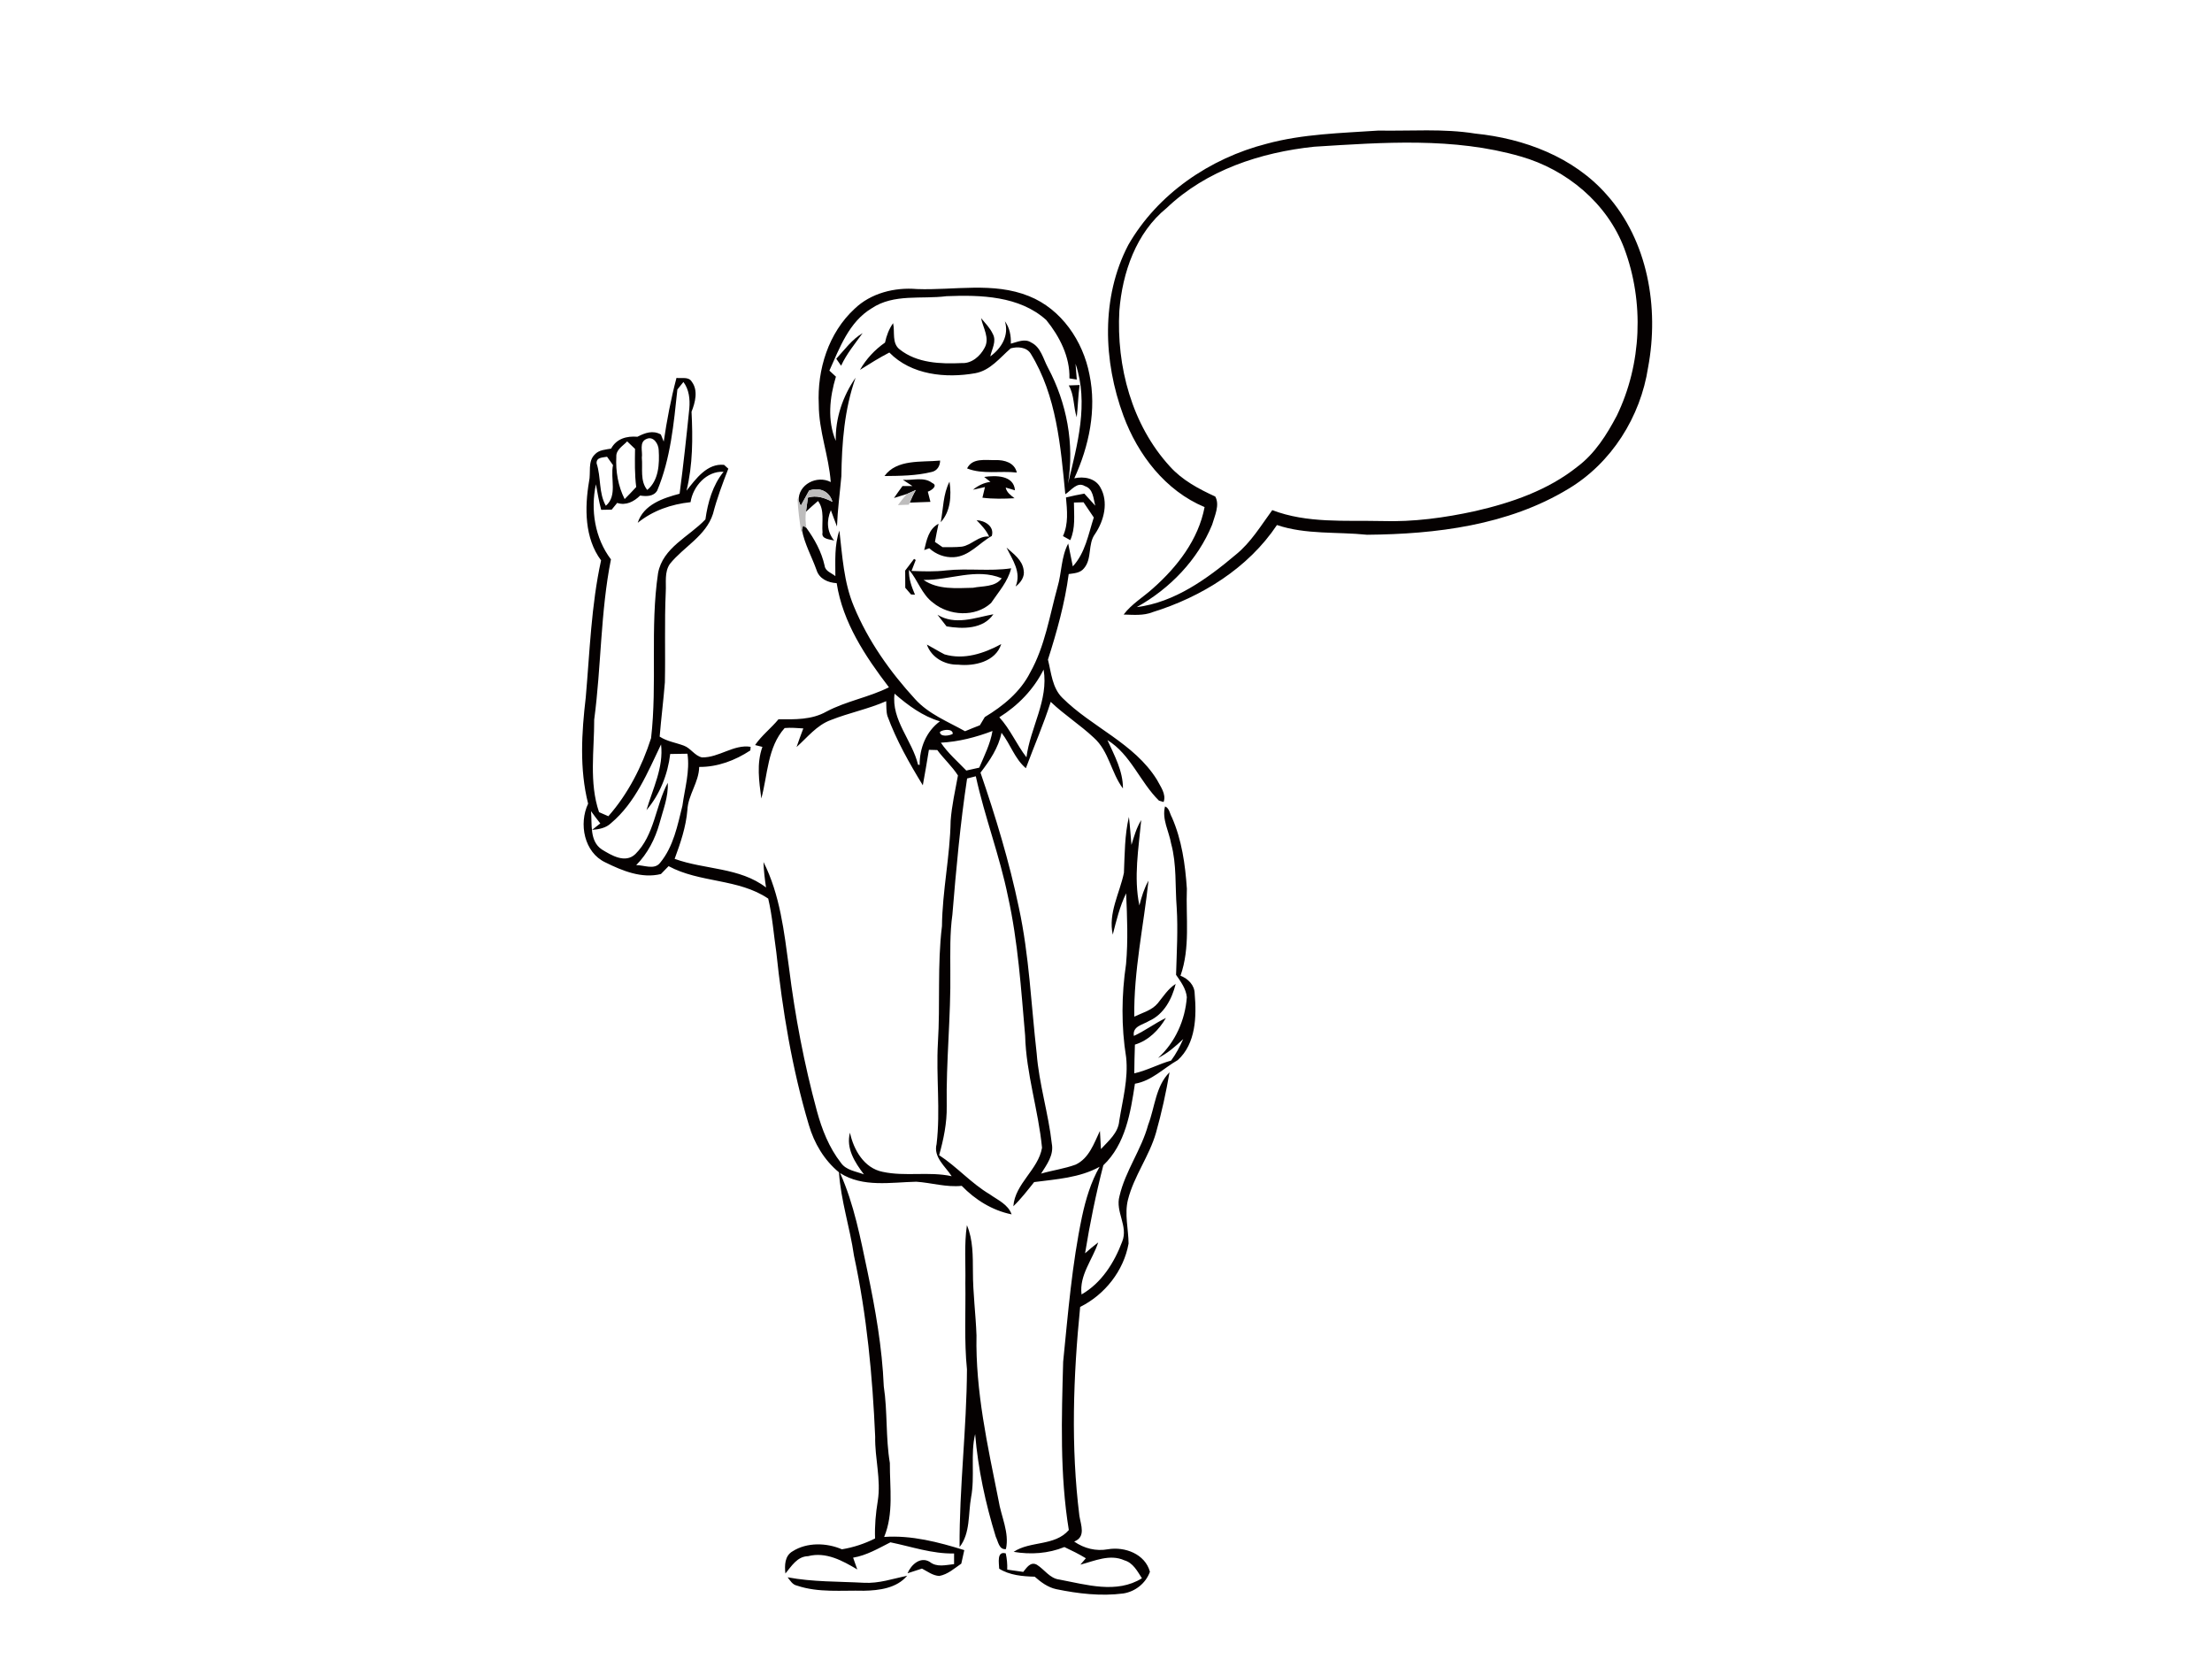 <?xml version="1.0" encoding="utf-8"?>
<!-- Generator: Adobe Illustrator 17.0.0, SVG Export Plug-In . SVG Version: 6.00 Build 0)  -->
<!DOCTYPE svg PUBLIC "-//W3C//DTD SVG 1.1//EN" "http://www.w3.org/Graphics/SVG/1.1/DTD/svg11.dtd">
<svg version="1.1" id="Layer_1" xmlns="http://www.w3.org/2000/svg" xmlns:xlink="http://www.w3.org/1999/xlink" x="0px" y="0px"
	 width="800px" height="600px" viewBox="0 0 800 600" enable-background="new 0 0 800 600" xml:space="preserve">
<path fill="#050101" d="M458.056,52.004c13.181-3.584,26.905-3.855,40.453-4.778c11.688,0.217,23.457-0.787,35.064,1.086
	c17.634,1.778,35.539,8.484,47.471,22.059c14.946,16.683,19.059,40.942,15.014,62.485c-2.729,17.919-13.249,34.643-28.901,43.982
	c-21.72,13.154-47.838,16.358-72.761,16.561c-10.86-1.127-22.073,0.014-32.566-3.516c-10.425,15.611-27.313,26.037-45.014,31.521
	c-3.326,1.33-6.964,0.937-10.439,0.855c2.878-3.828,7.086-6.272,10.588-9.448c8.797-7.778,16.453-17.634,18.693-29.417
	c-14.159-5.905-24.163-18.95-29.362-33.068c-7.276-19.711-8.145-42.734,1.751-61.711C418.648,70.126,437.598,57.244,458.056,52.004
	 M475.296,53.063c-19.398,2.036-38.987,8.471-53.349,22.154c-11.091,8.987-16.018,23.349-17.118,37.168
	c-1.1,20.077,4.493,41.267,18.299,56.335c4.452,4.955,10.412,8.118,16.385,10.86c1.724,3.068-0.231,7.032-1.127,10.181
	c-5.199,12.747-15.312,23.159-27.258,29.81c13.711-1.71,25.507-10.276,35.824-18.978c5.471-4.425,9.082-10.507,13.181-16.1
	c12.557,4.833,26.444,3.652,39.666,3.95c11.376,0.367,22.697-1.181,33.788-3.611c13.113-3.014,26.254-7.534,36.883-16.032
	c6.326-4.724,10.643-11.579,14.281-18.489c9.027-18.652,9.937-41.118,2.674-60.503c-6.177-16.331-20.824-28.48-37.439-33.218
	C525.74,49.56,500.151,51.515,475.296,53.063z"/>
<path fill="#050101" d="M309.058,111.692c5.892-5.701,14.552-7.846,22.561-7.154c13.466,0.502,27.652-2.661,40.534,2.566
	c11.729,4.683,19.548,16.249,21.869,28.371c2.647,12.679-0.163,25.901-5.484,37.507c3.421-0.76,7.52-0.081,9.38,3.217
	c3.095,5.294,1.398,12.054-1.86,16.887c-2.756,3.679-0.977,8.932-4.032,12.462c-1.357,1.71-3.557,1.778-5.511,2.063
	c-1.398,10.561-4.276,20.837-7.507,30.951c1.195,4.738,1.534,10.208,5.213,13.819c10.683,10.643,25.955,16.385,34.154,29.539
	c1.262,2.43,3.529,5.281,2.457,8.131c-0.421-0.122-1.262-0.367-1.683-0.502c-6.855-6.733-10.222-16.724-18.625-21.883
	c2.525,5.566,5.647,11.186,5.606,17.498c-4.29-5.715-5.05-13.507-10.561-18.394c-4.928-4.629-10.683-8.267-15.557-12.937
	c-2.593,8.145-6.014,15.991-8.987,24c-4.059-3.421-5.593-8.729-8.81-12.815c-1.113,5.457-4.276,10.086-7.602,14.416
	c5.471,15.937,10.425,32.227,13.874,48.801c3.76,17.376,4.439,35.172,6.448,52.765c0.855,11.023,4.249,21.679,5.471,32.634
	c0.787,4.127-1.819,7.548-3.882,10.819c4.127-1.208,8.457-1.765,12.502-3.258c4.86-2.281,6.638-7.697,8.783-12.19
	c0.122,2.186,0.244,4.371,0.367,6.57c2.729-2.973,6.258-5.837,6.611-10.168c1.222-7.602,3.326-15.258,2.498-23.009
	c-1.792-11.145-1.683-22.602-0.027-33.761c0.76-8.498,0.394-17.05,0.027-25.561c-2.308,4.738-3.543,9.869-4.833,14.946
	c-1.724-7.792,2.498-14.946,4.032-22.344c0.299-6.774,0.244-13.602,1.805-20.24c0.407,3.353,0.611,6.747,0.923,10.127
	c0.937-3.095,1.833-6.217,3.529-8.987c-0.937,10.222-2.783,20.715-0.665,30.883c0.787-3.109,1.724-6.177,3.299-8.973
	c-1.765,16.385-5.362,32.661-5.145,49.195c2.919-1.412,6.353-2.253,8.511-4.86c1.995-2.457,3.719-5.24,6.462-6.977
	c-1.344,5.457-4.249,10.996-9.624,13.385c-2.267,1.425-6.068,1.86-5.498,5.416c4.045-1.846,7.588-4.575,11.593-6.489
	c-2.539,4.358-6.285,8.145-11.213,9.638c-0.122,3.462-0.204,6.923-0.231,10.398c4.615-1.045,8.783-3.353,13.317-4.629
	c1.792-2.403,3.163-5.063,4.385-7.778c-2.769,2.62-5.661,5.158-9.109,6.855c6.204-5.633,9.815-13.697,10.412-22.005
	c-0.299-3.082-2.199-5.62-3.896-8.077c0.231-8.104,0.733-16.222,0.231-24.326c-0.611-7.71,0.041-15.57-2.009-23.104
	c-0.774-4.48-3.407-8.864-2.213-13.48c1.575,0.597,1.724,2.647,2.498,3.977c3.557,8.118,4.819,17.009,5.403,25.779
	c-0.394,10.507,1.276,21.34-2.308,31.48c2.742,1.059,5.104,3.38,5.131,6.502c0.72,8.213,0.448,18.068-6.122,24.014
	c-5.145,2.919-9.421,7.521-15.489,8.539c-1.575,10.453-3.407,21.883-11.43,29.498c-2.701,10.507-4.873,21.122-6.597,31.833
	c1.534-1.371,3.095-2.701,4.751-3.937c-2.05,6.285-6.91,11.824-6.027,18.815c7.222-4.127,11.864-11.525,14.715-19.141
	c2.24-5.606-2.579-10.751-0.991-16.426c2.104-9.095,7.928-16.778,10.371-25.779c2.443-6.339,2.688-13.982,7.724-18.991
	c-1.263,7.344-2.864,14.661-4.887,21.842c-2.416,8.471-7.982,15.665-10.14,24.217c-1.317,5.253,0.176,10.588,0.217,15.882
	c-1.751,9.842-8.606,18.489-17.511,22.914c-2.498,25.059-3.407,50.498-0.272,75.585c0.543,3.353,2.403,7.588-1.887,9.272
	c3.611,2.498,7.873,3.57,12.231,2.783c6.082-1.032,13.426,1.71,15.163,8.145c-1.507,4.154-5.281,7.168-9.638,7.846
	c-8.091,1.045-16.317,0.081-24.258-1.561c-3.027-0.652-5.525-2.525-7.778-4.507c-4.385-0.109-9.095-0.529-12.842-2.891
	c-0.041-1.955-0.991-6.489,2.376-5.539c0.421,1.914,0.597,3.869,0.529,5.878c1.928,0.285,3.842,0.543,5.796,0.815
	c1.222-1.48,2.606-3.828,4.914-2.593c2.756,1.71,4.67,4.955,8.131,5.362c9.747,1.833,20.742,5.24,29.878-0.461
	c-1.656-2.566-3.204-5.593-6.339-6.489c-5.253-2.376-10.792,0.217-15.923,1.561c0.502-0.584,1.493-1.738,1.982-2.308
	c-2.498-1.52-5.131-2.824-7.765-4.059c-5.824,2.362-12.19,2.783-18.353,1.738c6.041-4.045,14.824-1.968,19.955-7.887
	c-3.285-20.104-2.606-40.575-2.05-60.856c1.765-17.566,3.19-35.213,6.828-52.521c1.344-6.244,3.176-12.421,6.353-18
	c-7.249,4.005-15.638,4.48-23.674,5.538c-2.403,3-4.738,6.068-7.521,8.742c0.611-8.226,9.041-13.249,10.371-21.163
	c-1.317-13.643-5.756-26.837-6.109-40.589c-1.48-16.819-2.538-33.733-6.204-50.267c-2.986-14.729-8.43-28.819-11.634-43.494
	c-0.787,0.204-2.362,0.611-3.149,0.801c-2.484,16.33-3.964,32.783-5.321,49.236c-0.95,6.787-0.747,13.67-0.747,20.512
	c0.231,16.29-1.561,32.525-1.303,48.801c0.109,6-1.127,11.932-2.742,17.688c6.475,4.222,11.593,10.168,18.258,14.118
	c2.891,2.077,6.692,3.652,7.955,7.29c-6.977-1.425-13.14-5.253-18.041-10.317c-5.566,0.584-10.955-1.127-16.439-1.493
	c-9.204,0.204-19.317,2.145-27.543-3.122c5.063,11.308,7.344,23.539,9.896,35.593c2.864,13.683,5.308,27.53,5.892,41.539
	c1.398,9.19,0.652,18.53,2.199,27.72c-0.054,8.892,1.453,18.299-2.063,26.742c9.883-0.692,19.629,1.86,28.982,4.765
	c-0.366,1.629-0.747,3.244-1.086,4.887c-2.498,1.71-4.873,3.896-7.955,4.453c-2.362-0.109-4.276-1.643-6.272-2.661
	c-1.738,0.57-3.489,1.14-5.213,1.697c1.249-3.027,4.602-6.19,8.009-4.14c2.593,2.09,5.837,1.127,8.824,0.828
	c0-0.964,0-2.891,0-3.855c-7.887,0.177-15.394-2.471-23.023-4.032c-4.344,2.199-8.606,4.738-13.493,5.552
	c0.502,1.398,1.005,2.824,1.507,4.263c-5.362-3.176-11.321-6.475-17.797-4.805c-3.937,0.095-5.973,3.611-8.199,6.272
	c-0.326-2.919-0.285-6.38,2.606-8.036c5.199-3.312,12.299-3.109,17.824-0.72c4.181-0.679,8.226-2.023,12-3.923
	c-0.176-4.575,0.244-9.109,0.977-13.588c1.235-7.751-1.1-15.435-0.937-23.186c-0.964-21.95-3.014-43.901-7.656-65.444
	c-1.453-10.127-4.765-19.982-5.444-30.204c-5.362-4.412-8.973-10.534-10.901-17.159c-6.068-20.362-9.543-41.417-11.769-62.526
	c-0.95-6.434-1.412-12.964-2.919-19.303c-10.765-7.303-24.774-5.634-36.028-11.742c-0.937,0.937-1.86,1.887-2.769,2.851
	c-6.91,1.724-13.941-1.154-20.05-4.181c-7.751-3.597-9.72-14.023-6.285-21.272c-3.176-12.57-2.348-25.697-0.855-38.43
	c1.453-16.548,1.968-33.258,5.539-49.548c-6-8.05-5.959-19.018-4.358-28.507c0.733-3.244-0.543-7.263,2.091-9.801
	c1.493-1.67,3.828-1.738,5.891-2.118c1.982-3.624,5.62-4.602,9.53-4.29c2.742-1.412,5.566-2.457,8.471-0.815
	c0.258,0.638,0.774,1.928,1.032,2.566c1.14-7.751,2.606-15.462,4.615-23.036c1.833,0.299,4.371-0.584,5.539,1.398
	c2.362,3.122,1.249,7.48-0.095,10.833c0.475,9.53,0.475,19.236-1.819,28.561c3.38-4.249,7.453-9.978,13.588-9.339
	c0.38,0.353,1.154,1.032,1.534,1.385c-2.077,5.362-4.113,10.751-5.552,16.344c-2.552,7.996-10.561,11.878-15.557,18.068
	c-2.09,3-1.303,6.787-1.52,10.208c-0.489,10.873-0.081,21.76-0.312,32.647c-0.516,6.557-1.344,13.073-1.887,19.629
	c2.647,1.738,5.837,2.172,8.756,3.272c2.484,0.909,3.896,3.652,6.543,4.249c6.122,0.136,11.511-4.819,17.606-3.828
	c-0.027,0.326-0.081,0.977-0.109,1.303c-5.484,3.624-11.851,6.027-18.502,5.973c-0.095,5.552-3.991,10.059-4.263,15.53
	c-0.502,6.136-2.498,11.987-4.615,17.715c10.86,3.95,23.539,3.027,33.055,10.358c-0.462-3.054-0.828-6.136-0.923-9.217
	c6,11.864,7.466,25.249,9.231,38.24c2.186,17.471,5.471,34.806,10.086,51.802c1.805,6.665,4.398,13.263,8.688,18.747
	c1.901,2.729,5.43,3.068,8.321,4.181c-3.271-4.317-6.557-9.394-5.05-15.082c1.317,6.19,5.104,12.828,11.797,14.159
	c8.213,1.792,16.738-0.204,24.991,1.588c-2.281-3.57-6.692-6.855-5.457-11.634c1.439-12.163-0.217-24.408,0.475-36.598
	c0.882-14.063-0.258-28.195,1.466-42.204c0.136-12.774,2.932-25.331,3.136-38.091c0.407-5.538,1.656-10.968,2.647-16.412
	c-2.145-3.339-5.131-6.014-7.48-9.19c-0.76-0.014-2.267-0.054-3.027-0.081c-0.665,4.29-1.439,8.552-2.199,12.828
	c-4.9-8.009-9.543-16.222-12.801-25.059c-0.502-1.751-0.339-3.597-0.448-5.362c-6.489,2.851-13.48,4.222-20.036,6.828
	c-5.104,1.873-8.457,6.272-12.38,9.76c0.774-2.253,1.588-4.507,2.443-6.733c-2.24-0.122-4.507-0.353-6.747-0.136
	c-6.258,6.977-6.095,16.901-8.443,25.48c-0.801-6.19-1.778-12.638,0.394-18.665c-0.652-0.163-1.982-0.502-2.647-0.665
	c2.376-3.475,5.796-6.081,8.471-9.326c5.905,0.054,11.987,0.244,17.321-2.769c7.195-3.828,15.394-5.158,22.616-8.796
	c-8.539-11.172-16.711-23.471-18.896-37.657c-3.149-0.19-6.299-1.534-7.303-4.792c-1.724-4.833-4.33-9.407-5.267-14.484l0.407-1.561
	l1.181,0.815c3,4.127,5.484,8.634,6.611,13.67c0.244,2.077,2.498,2.634,3.896,3.815c0.014-5.525-0.394-11.172,1.453-16.48
	c1.072,9.204,1.588,18.679,5.213,27.353c5.145,12.489,13.072,23.674,22.168,33.598c4.887,5.416,11.824,8.118,18.068,11.62
	c1.778-0.747,3.557-1.466,5.362-2.158c0.584-1.005,1.167-1.996,1.778-2.973c6.638-3.991,12.842-9.068,16.412-16.1
	c5.362-9.543,7.018-20.525,9.896-30.951c1.534-5.172,1.276-10.846,3.855-15.692c0.584,2.729,1.113,5.498,1.67,8.254
	c4.507-4.873,5.62-11.606,7.588-17.688c-1.249-1.833-2.498-3.652-3.706-5.498c-0.869,0.027-2.606,0.068-3.475,0.095
	c0.014,4.561,0.611,9.285-1.33,13.602c-0.652-0.367-1.982-1.1-2.634-1.466c2.023-4.439,1.507-9.272,1.086-13.968
	c2.199-0.543,4.398-1.005,6.638-1.398c1.303,1.466,2.62,2.919,3.964,4.371c-0.733-2.552-0.692-6.122-3.774-7.086
	c-2.796-1.724-4.955,1.602-7.072,2.946c-1.697-17.362-3.136-35.634-12.516-50.865c-1.493-2.389-4.778-2.593-7.222-1.9
	c-3.95,3.407-7.358,7.982-12.815,8.987c-10.67,1.887-23.132,0.665-31.086-7.48c-3.652,1.9-7.14,4.072-10.616,6.272
	c2.24-3.95,5.348-7.276,9.054-9.869c0.529-2.511,1.439-4.914,2.919-7.018c0.72,3.109-0.543,7.263,2.389,9.489
	c6.258,4.982,14.756,5.294,22.412,4.941c3.624,0.217,6.706-2.498,8.294-5.525c1.968-3.502-0.584-7.235-1.276-10.738
	c1.493,1.819,3.217,3.516,4.235,5.701c1.48,2.674-0.353,5.484-0.896,8.145c4.072-2.973,6.842-7.561,5.281-12.706
	c1.724,2.362,2.253,5.199,2.145,8.104c2.348-0.597,5.036-1.955,7.344-0.434c3.543,1.71,4.344,5.905,6.068,9.095
	c6.828,12.72,9.638,27.679,7.262,41.96c3.394-14.104,7.575-29.064,2.729-43.358c0.109,1.425,0.339,4.29,0.448,5.715
	c-0.665-0.109-1.996-0.312-2.661-0.421c0.244-7.792-3.597-15.231-8.389-21.122c-9.692-8.729-23.742-9.109-36.068-8.606
	c-9.027,1.167-19.045-0.991-27.068,4.385c-8.199,4.928-11.552,14.267-15.285,22.534c0.597,0.557,1.778,1.643,2.362,2.186
	c-2.281,7.493-3.163,15.815-0.054,23.226c-0.19-8.186,2.525-16.181,7.168-22.86c-4.059,11.416-4.982,23.593-5.145,35.62
	c-0.543,6.068-1.357,12.109-1.588,18.204c-0.774-1.968-1.493-3.95-2.213-5.905c-1.615,3.801-1.48,7.724,1.208,11.009
	c-1.507-0.502-4.765-0.462-4.222-2.932c-0.326-3.842,0.842-8.077-1.629-11.403c-1.48,1.262-2.932,2.552-4.358,3.882
	c0.176-1.276,0.529-3.828,0.706-5.104c3.109-0.977,6.081,0.095,8.851,1.534c-1.032-3.896-4.833-5.403-8.43-4.059
	c-0.991,1.833-2.009,3.652-3.014,5.484l-0.76-1.805c-0.272-5.905,6.638-9.407,11.606-6.774c-0.679-9.462-4.344-18.502-4.33-28.059
	C295.497,133.697,299.624,120.38,309.058,111.692 M244.985,140.864c-1.317,12.367-2.444,24.991-7.29,36.543
	c-1.29,2.226-3.991,2.145-6.177,1.819c-2.253,2.186-5.118,3.719-8.308,2.661c-0.489,0.611-1.48,1.833-1.982,2.43
	c-0.95,0.014-2.851,0.054-3.801,0.068c-0.828-3.041-1.33-6.163-1.9-9.231c-2.009,9.231-0.38,19.521,5.43,27.15
	c-3.801,19.113-3.489,38.675-6.054,57.951c0.027,11.104-1.9,22.765,1.751,33.475c0.842,0.367,2.525,1.1,3.367,1.466
	c7.14-8.104,12.177-18,15.448-28.236c2.281-19.806-0.407-39.896,2.525-59.661c1.71-9.299,11.213-13.181,17.131-19.453
	c0.855-6.149,2.606-12.326,6.57-17.226c-6.149-0.312-11.077,5.254-11.946,10.996c-6.991,0.747-13.602,3.027-19.113,7.466
	c2.104-6.597,9.136-8.919,15.15-10.52c1.357-10.263,2.471-20.552,3.516-30.856c0.285-3.326-0.081-6.828-2.131-9.557
	C246.614,138.828,245.528,140.186,244.985,140.864 M233.84,158.742c-2.81,1.127-1.344,4.493-1.71,6.787
	c0.367,3.869-0.719,8.403,1.955,11.661c4.181-3.407,4.453-9.462,4.14-14.444C238.157,160.562,236.352,157.629,233.84,158.742
	 M222.899,165.245c-0.272,5.172,0.652,10.602,3.014,15.258c1.439-1.412,2.81-2.905,4.181-4.371
	c-0.584-4.575-0.489-9.19-0.421-13.778c-0.964-0.923-1.914-1.833-2.851-2.729C225.302,161.295,222.723,162.625,222.899,165.245
	 M215.772,167.593c1.656,5.009,0.692,10.643,3.339,15.326c4.29-3.665,1.561-9.842,2.593-14.701c-0.529-0.76-1.615-2.267-2.158-3.027
	C217.985,165.503,215.623,165.34,215.772,167.593 M361.417,259.413c3.977,4.33,6.231,9.842,9.815,14.471
	c1.371-10.71,8.063-20.688,6.204-31.724C373.851,249.341,368.19,255.164,361.417,259.413 M323.529,250.875
	c-1.235,9.516,6.38,16.873,8.498,25.697l0.57,0.068c-0.014-6.095,2.335-12.082,7.33-15.76
	C333.67,259.006,328.389,255.11,323.529,250.875 M339.941,264.694c-0.068,1.928,3.475,1.453,4.643,0.706
	C344.625,263.418,341.068,263.798,339.941,264.694 M340.281,268.603c2.552,3.801,6.054,6.787,9.19,10.072
	c1.548-0.353,3.109-0.706,4.683-1.045c1.846-4.33,4.005-8.579,4.792-13.263C352.959,266.649,346.715,268.264,340.281,268.603
	 M337.308,267.463C337.986,268.155,337.986,268.155,337.308,267.463 M221.012,297.681c-1.86,1.805-4.398,2.253-6.882,2.457
	c0.747-0.584,2.24-1.751,2.973-2.335c-1.167-1.466-2.294-2.946-3.353-4.439c0.434,4.656-0.611,10.792,3.869,13.833
	c3.502,2.145,8.484,5.186,12.163,1.697c6.964-6.896,7.29-17.457,11.715-25.779c0.299,5.077-1.724,9.896-3,14.729
	c-1.575,5.606-4.276,10.873-8.403,15.041c2.81-0.054,6.611,1.873,8.688-0.896c4.792-5.824,6.258-13.466,8.023-20.579
	c0.842-6.244,2.769-12.475,1.819-18.815c-2.091,0-4.167,0.041-6.231,0.095c-0.882,7.371-3.719,14.62-8.579,20.294
	c2.267-7.778,6.244-15.421,5.267-23.756C234.234,279.328,229.809,290.269,221.012,297.681z"/>
<path fill="#050101" d="M302.448,129.747c3.014-3.258,5.647-6.991,9.543-9.272c-2.769,3.815-5.796,7.48-7.792,11.797
	C303.601,131.43,303.018,130.588,302.448,129.747z"/>
<path fill="#050101" d="M302.135,133.249C302.488,133.602,302.488,133.602,302.135,133.249z"/>
<path fill="#050101" d="M386.53,139.398c1.303-0.054,2.606-0.095,3.923-0.149c-0.557,3.855-0.57,7.765-1.045,11.647
	C388.159,147.109,388.593,142.914,386.53,139.398z"/>
<path fill="#050101" d="M349.756,169.412c1.914-3.91,6.638-2.932,10.235-3.014c3.217-0.109,6.964,0.909,7.751,4.507
	C361.77,170.2,355.457,171.679,349.756,169.412z"/>
<path fill="#050101" d="M319.878,172.168c4.48-6.19,13.358-4.941,20.131-5.593c-0.027,1.982-1.086,3.719-3.095,4.127
	C331.348,172.073,325.565,172.114,319.878,172.168z"/>
<path fill="#050101" d="M355.946,172.494c4.072-0.597,10.724-0.692,11.131,4.833c-0.842-0.244-2.511-0.747-3.353-0.991
	c0.367,1.778,1.819,2.796,3.19,3.855c-3.882,0.204-7.765,0.299-11.606-0.19c0.285-1.29,0.597-2.579,0.923-3.855
	c-1.466,0.326-2.919,0.665-4.357,0.977c1.833-1.493,3.937-2.538,6.326-2.851C357.643,173.824,356.502,172.942,355.946,172.494z"/>
<path fill="#050101" d="M326.543,173.525c3.448,0.299,7.629-1.195,10.588,1.14c2.362,1.005-0.529,2.864-1.575,3.149
	c0.299,1.222,0.624,2.457,0.95,3.692c-2.511,0.081-5.023,0.163-7.507,0.272c0.638-1.575,1.371-3.095,2.226-4.561
	c-1.086,0.475-2.145,0.95-3.217,1.425c-1.167,0.367-3.516,1.1-4.683,1.466c1.005-1.453,2.023-2.905,3.082-4.33
	c0.896,0,2.688,0,3.584,0C328.823,175.032,327.683,174.272,326.543,173.525z"/>
<path fill="#050101" d="M340.226,188.865c0.95-4.9,0.828-10.154,3.177-14.661C344.136,179.213,343.824,184.942,340.226,188.865z"/>
<path fill="#050101" d="M353.19,188.132c2.973,0.122,6.516,2.213,5.511,5.701c-4.602,2.552-8.172,7.385-13.765,7.683
	c-3.272,0.19-6.475-1.045-8.851-3.231c-0.462,0.163-1.371,0.489-1.833,0.652c0.882-3.611,1.588-7.602,5.186-9.516
	c-0.461,2.186-0.923,4.371-1.303,6.57c0.679,0.475,2.063,1.425,2.756,1.901c2.308-0.027,4.643,0.068,6.977-0.19
	c3.557-0.543,6.054-4.059,9.869-3.638C356.679,191.743,354.941,189.91,353.19,188.132z"/>
<path fill="#050101" d="M364.023,198.042c2.511,2.267,5.729,4.48,6.19,8.118c0.502,2.403-1.059,4.588-2.905,5.959
	C369.494,206.92,366.181,202.521,364.023,198.042z"/>
<path fill="#050101" d="M330.575,202.128l0.611,0.394c-0.516,1.317-1.018,2.634-1.52,3.964c4.181,0.163,8.376,0.326,12.557-0.19
	c7.806-0.842,15.692,0.394,23.471-0.76c-1.154,4.778-4.575,8.552-7.263,12.543c-5.647,5.24-15.217,4.67-21-0.109
	c-4.072-3.014-5.471-8.145-8.674-11.878c-0.176,3.163,0.95,6.122,2.158,8.987c-0.353-0.027-1.072-0.054-1.425-0.081
	c-0.529-0.611-1.561-1.819-2.091-2.43c-0.027-2.09-0.041-4.154-0.027-6.217C328.443,204.938,329.502,203.526,330.575,202.128
	 M334.009,209.729c5.158,3.611,11.892,2.986,17.865,2.851c3.502-0.706,8.063-0.19,10.412-3.434
	C352.987,205.291,343.511,209.92,334.009,209.729z"/>
<path fill="#050101" d="M339.045,222.327c6.394,3.937,13.534,1.086,20.226-0.176c-3.706,5.457-11.131,5.362-16.941,4.385
	C341.231,225.137,340.118,223.725,339.045,222.327z"/>
<path fill="#050101" d="M335.217,233.119c2.145,1.127,4.208,2.43,6.38,3.543c7.045,2.077,14.281-0.339,20.512-3.719
	c-2.023,6.38-9.72,8.077-15.625,7.439C341.652,240.504,336.833,237.802,335.217,233.119z"/>
<path fill="#050101" d="M349.701,443.108c2.24,5.294,2.131,11.172,2.172,16.819c-0.014,7.697,1.018,15.34,1.29,23.023
	c-0.407,20.145,4.032,39.937,7.955,59.566c0.91,5.878,4.018,11.756,2.688,17.742c-2.525,0.285-2.81-2.81-3.665-4.453
	c-3.719-12.068-6.421-24.543-7.466-37.127c-1.738,7.073-0.041,15.38-1.466,22.846c-1.072,5.973-0.231,12.991-4.167,17.987
	c-0.109-21.462,2.566-42.815,2.674-64.236c-1.045-10.412-0.421-20.878-0.584-31.304C349.281,457.008,348.67,450.017,349.701,443.108
	z"/>
<path fill="#050101" d="M284.855,570.453c9.095,1.71,18.394,1.48,27.611,1.982c5.348,0.299,10.466-1.452,15.625-2.566
	c-3.747,4.534-10.154,5.348-15.679,5.443c-8.063-0.19-16.358,0.774-24.15-1.846C286.606,573.141,285.791,571.634,284.855,570.453z"
	/>
<path fill="#BEBDBD" d="M292.619,177.435c3.597-1.344,7.398,0.163,8.43,4.059c-2.769-1.439-5.742-2.511-8.851-1.534
	c-0.176,1.276-0.529,3.828-0.706,5.104c-0.285,1.914-0.163,3.882,0.122,5.824l-1.181-0.815l-0.407,1.561l-0.244,0.95
	c-0.597-4.14-1.195-8.281-1.357-12.462l0.421,0.991l0.76,1.805C290.61,181.087,291.628,179.268,292.619,177.435z"/>
<path fill="#BEBDBD" d="M328.009,178.643c1.072-0.475,2.131-0.95,3.217-1.425c-0.855,1.466-1.588,2.986-2.226,4.561l-0.299,0.747
	c-1.33,0.054-2.661,0.095-3.964,0.149C325.796,181.304,326.842,179.919,328.009,178.643z"/>
<path fill="#BEBDBD" d="M337.308,267.463C337.986,268.155,337.986,268.155,337.308,267.463z"/>
</svg>

